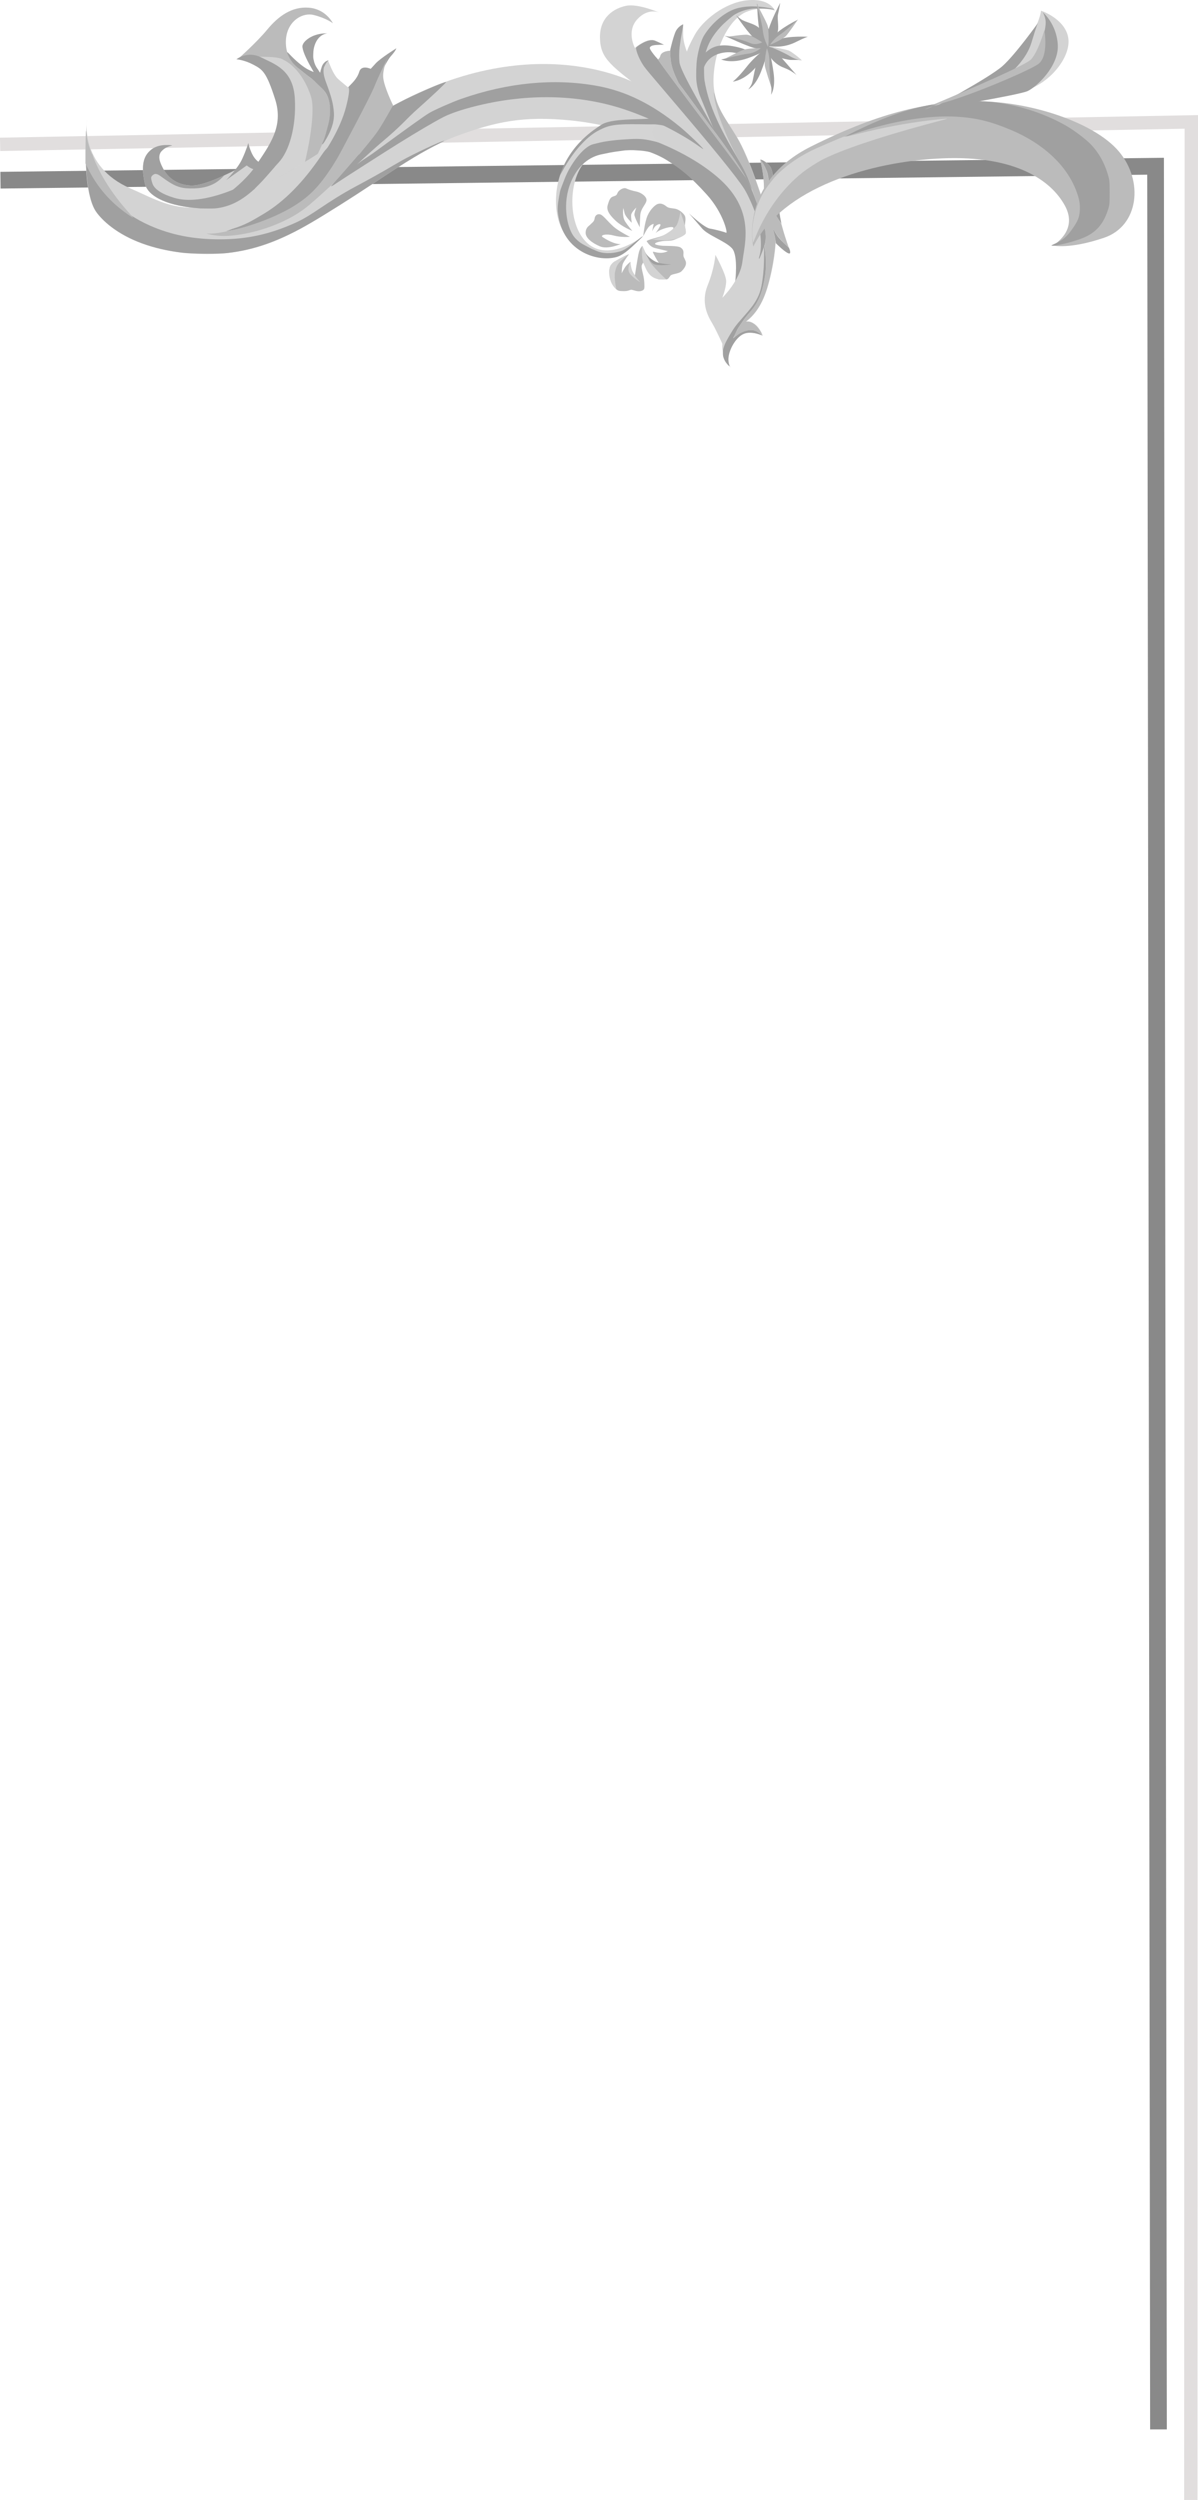 <?xml version="1.0" encoding="UTF-8" standalone="no"?>
<!-- Created with Inkscape (http://www.inkscape.org/) -->

<svg
   width="71.44mm"
   height="149.02mm"
   viewBox="0 0 71.44 149.02"
   version="1.1"
   id="svg1"
   xmlns="http://www.w3.org/2000/svg"
   xmlns:svg="http://www.w3.org/2000/svg">
  <defs
     id="defs1" />
  <g
     id="layer1"
     transform="translate(-218.379,-7.099)">
    <path
       style="fill:none;stroke:#898989;stroke-width:0.996;stroke-linecap:butt;stroke-linejoin:miter;stroke-dasharray:none;stroke-opacity:1"
       d="m 218.408,17.84 68.881,-0.832 0.173,134.907"
       id="path2" />
    <path
       style="fill:none;stroke:#e1dede;stroke-width:0.796;stroke-linecap:butt;stroke-linejoin:miter;stroke-dasharray:none;stroke-opacity:1"
       d="m 218.386,15.704 71.034,-1.339 -0.029,141.755"
       id="path2-9" />
    <g
       id="g26727"
       transform="translate(7.939,3.169)"
       style="display:inline">
      <g
         id="g23558"
         transform="translate(23.435)">
        <path
           id="path1080-9"
           d="m 230.842,20.779 c 0,0 0.207,-1.61 -0.184,-2.044 -0.391,-0.434 -1.427,-0.764 -1.795,-1.197 -0.368,-0.434 -0.775,-0.893 -0.775,-0.893 0,0 0.891,0.851 1.259,0.913 0.368,0.062 0.875,0.206 0.967,0.248 0.092,0.041 -0.161,-1.177 -1.174,-2.291 -1.013,-1.115 -1.565,-1.528 -2.348,-2.023 -0.783,-0.495 -1.887,-0.805 -2.532,-0.826 -0.644,-0.021 -1.404,0.083 -1.404,0.083 0,0 0.829,-0.33 1.956,-0.351 1.128,-0.021 1.243,-0.124 2.072,0.206 0.829,0.33 2.9,1.445 3.683,2.436 0.783,0.991 0.99,1.796 1.036,2.58 0.046,0.784 0.023,1.362 -0.138,1.837 -0.161,0.475 -0.621,1.321 -0.621,1.321 z"
           style="fill:#a0a0a0;fill-opacity:1;stroke:none;stroke-width:0.173px;stroke-linecap:butt;stroke-linejoin:miter;stroke-opacity:1" />
        <path
           id="path1058-5"
           d="m 206.272,12.948 0.27,-0.177 0.09,-0.153 c 0.427,-0.722 0.789,-1.382 0.978,-2.013 0.145,-0.485 0.286,-1.257 0.261,-1.41 -0.007,-0.041 -0.082,-0.033 -0.196,-0.127 -0.177,-0.145 -0.511,-0.418 -0.586,-0.51 -0.149,-0.183 -0.296,-0.459 -0.445,-0.837 -0.032,-0.082 -0.063,-0.153 -0.068,-0.158 -0.015,-0.015 -0.181,0.084 -0.24,0.198 -0.088,0.17 -0.097,0.208 -0.097,0.396 5.5e-4,0.227 0.045,0.37 0.21,0.836 0.225,0.633 0.297,0.915 0.352,1.261 0.095,0.601 0.046,0.999 -0.193,1.553 -0.099,0.23 -0.368,0.707 -0.423,0.75 -0.012,0.009 -0.021,0.02 -0.021,0.025 0,0.011 -0.108,0.288 -0.177,0.423 -0.032,0.063 -0.073,0.119 0.01,0.117 0.002,0.002 0.125,-0.077 0.274,-0.174 z"
           style="fill:#d3d3d3;fill-opacity:1;stroke:none;stroke-width:0.011" />
        <path
           id="path1050-9"
           d="m 205.914,13.183 c 0,0 1.152,-2.138 0.669,-3.398 -0.483,-1.259 -2.326,-1.598 -2.51,-3.022 -0.184,-1.424 0.875,-2.126 1.634,-1.94 0.76,0.186 1.151,0.495 1.151,0.495 0,0 -0.414,-0.846 -1.427,-0.929 -1.013,-0.083 -1.818,0.495 -2.486,1.301 -0.667,0.805 -1.749,1.755 -1.749,1.755 0,0 2.325,-0.227 2.67,0.041 0.345,0.268 1.588,1.651 1.68,2.333 0.092,0.681 -0.368,3.406 -0.437,3.654 -0.069,0.248 -0.069,0.268 -0.069,0.268 z"
           style="fill:#bbbbbb;fill-opacity:1;stroke:none;stroke-width:0.173px;stroke-linecap:butt;stroke-linejoin:miter;stroke-opacity:1" />
        <path
           id="path1048-4"
           d="m 202.51,15.106 c 0.714,-0.358 1.491,-0.79 2.312,-1.287 l 0.368,-0.223 0.074,-0.33 c 0.244,-1.085 0.378,-2.07 0.378,-2.777 9e-5,-0.531 -0.047,-0.754 -0.268,-1.27 -0.313,-0.729 -0.793,-1.331 -1.305,-1.635 -0.345,-0.205 -0.568,-0.253 -1.25,-0.266 l -0.506,-0.01 0.242,0.117 c 0.769,0.373 0.983,0.498 1.232,0.721 0.428,0.382 0.648,0.858 0.726,1.569 0.039,0.357 0.014,1.273 -0.046,1.675 -0.12,0.803 -0.367,1.534 -0.672,1.989 -0.065,0.096 -0.232,0.305 -0.373,0.464 -0.754,0.853 -0.972,1.092 -1.165,1.275 -0.117,0.111 -0.204,0.201 -0.193,0.201 0.011,0 0.212,-0.096 0.446,-0.213 z"
           style="fill:#d3d3d3;fill-opacity:1;stroke:none;stroke-width:0.022" />
        <path
           id="path964-3"
           d="m 230.448,25.232 c 0,0 -0.691,-1.569 -0.967,-2.023 -0.276,-0.454 -0.691,-1.239 -0.276,-2.271 0.414,-1.032 0.46,-1.817 0.46,-1.817 0,0 0.644,1.156 0.644,1.569 0,0.413 -0.23,0.991 -0.23,0.991 0,0 1.059,-1.032 1.197,-2.147 0.138,-1.115 0.783,-3.097 -1.473,-5.037 -2.256,-1.94 -5.892,-3.097 -8.746,-3.386 -2.854,-0.289 -4.511,0.083 -6.767,0.908 -2.256,0.826 -4.603,2.642 -6.997,4.129 -2.394,1.486 -4.557,2.931 -7.918,2.931 -3.36,0 -5.57,-1.156 -6.583,-2.436 -1.013,-1.28 -0.598,-5.615 -0.598,-5.615 0,0 -0.46,2.808 2.578,4.129 3.038,1.321 4.235,2.766 13.442,-3.551 9.207,-6.317 16.066,-3.097 16.894,-2.601 0.829,0.495 4.972,4.418 5.8,5.863 0.829,1.445 1.979,3.138 1.657,4.5 -0.322,1.362 -0.967,2.518 -1.427,3.427 -0.46,0.908 -0.875,1.032 -0.691,2.436 z"
           style="display:inline;fill:#d3d3d3;fill-opacity:1;stroke:none;stroke-width:0.173px;stroke-linecap:butt;stroke-linejoin:miter;stroke-opacity:1" />
        <path
           id="path948-4"
           d="m 230.237,25.178 c 0,0 -0.488,-0.555 0.228,-1.898 0.716,-1.343 2.474,-3.503 1.562,-5.926 -0.911,-2.423 -3.971,-5.956 -6.282,-7.736 -2.311,-1.781 -2.93,-2.16 -2.962,-3.416 -0.033,-1.255 0.846,-1.781 1.562,-1.927 0.716,-0.146 1.986,0.409 1.986,0.409 0,0 -0.684,-0.321 -1.335,0.409 -0.651,0.73 -0.13,1.693 -0.13,1.693 0,0 0.749,-0.642 1.204,-0.438 0.456,0.204 0.553,0.263 0.553,0.263 0,0 -0.879,-0.088 -0.879,0.175 0,0.263 1.432,1.664 1.432,1.664 0,0 3.613,4.788 4.036,5.459 0.423,0.671 1.432,1.898 1.465,4.496 0.033,2.598 -0.228,3.241 -0.716,3.883 -0.488,0.642 -1.335,1.431 -1.497,1.781 -0.163,0.35 -0.228,1.109 -0.228,1.109 z"
           style="fill:#d3d3d3;fill-opacity:1;stroke:none;stroke-width:0.173px;stroke-linecap:butt;stroke-linejoin:miter;stroke-opacity:1" />
        <path
           id="path841-9"
           d="m 204.158,13.941 c 0,0 -1.227,0.586 -1.868,1.163 -0.641,0.577 -1.478,1.284 -2.862,1.269 -1.383,-0.015 -3.544,-0.373 -3.792,-1.529 -0.248,-1.156 -0.048,-1.665 0.428,-2.025 0.476,-0.36 1.239,-0.22 1.239,-0.22 0,0 -1.027,0.164 -0.759,0.955 0.268,0.791 0.832,1.381 1.824,1.435 0.992,0.054 2.958,-1.122 3.268,-1.192 0.31,-0.07 2.521,0.144 2.521,0.144 z"
           style="display:inline;fill:#d3d3d3;fill-opacity:1;stroke:none;stroke-width:0.173px;stroke-linecap:butt;stroke-linejoin:miter;stroke-opacity:1" />
        <path
           id="path827-8"
           d="m 225.354,18.004 c 0,0 -2.035,1.615 -3.342,0.403 -1.244,-1.154 -1.13,-4.121 0.125,-5.06 1.255,-0.939 2.23,-0.883 3.692,-0.392 0,0 0.386,-0.2 0.394,-0.46 0.008,-0.26 -0.326,-0.336 -0.314,-0.726 0.012,-0.39 1.029,-1.19 1.029,-1.19 0,0 -0.379,0.444 -1.49,0.476 -1.111,0.031 -2.162,0.032 -2.655,0.391 -1.072,0.684 -2.62,2.102 -2.633,4.446 -0.013,2.344 1.595,3.24 2.879,3.279 1.284,0.039 2.314,-1.167 2.314,-1.167 z"
           style="fill:#d4d4d4;fill-opacity:1;stroke:none;stroke-width:0.173px;stroke-linecap:butt;stroke-linejoin:miter;stroke-opacity:1" />
        <path
           id="path833-0"
           d="m 220.455,14.197 c 0.354,-0.936 0.937,-1.717 1.78,-2.386 0.178,-0.141 0.591,-0.427 0.696,-0.482 0.36,-0.187 0.912,-0.264 2.127,-0.297 0.241,-0.006 0.508,-0.017 0.592,-0.024 0.633,-0.09 1.243,0.041 1.031,0.429 0,0 -0.406,-0.098 -0.713,-0.096 -0.306,0.003 -0.111,0.004 -0.825,-0.005 -1.393,-0.018 -1.784,0.037 -2.369,0.333 -0.374,0.19 -0.69,0.433 -1.048,0.807 -0.427,0.447 -0.838,1.023 -1.195,1.673 -0.077,0.141 -0.14,0.245 -0.139,0.232 7.6e-4,-0.013 0.029,-0.097 0.062,-0.185 z"
           style="fill:#a0a0a0;stroke:none;stroke-width:0.015" />
        <path
           id="path839-2"
           d="m 220.359,15.575 c 0.054,-0.335 0.054,-0.305 0.335,-1.027 0.281,-0.723 1.044,-1.864 1.693,-2.023 0.266,-0.065 0.473,-0.128 0.857,-0.182 0.384,-0.054 0.622,-0.082 1.286,-0.119 0.664,-0.037 0.945,-0.008 1.674,0.176 l 0.046,0.082 c 0.084,0.152 0.063,0.288 -0.068,0.429 -0.183,0.197 -0.475,0.03 -1.01,-0.006 -0.389,-0.017 -0.378,-0.041 -0.897,-0.011 -1.012,0.129 -1.002,0.162 -1.363,0.229 -0.665,0.123 -1.239,0.543 -1.627,1.191 -0.444,0.742 -0.612,1.652 -0.476,2.571 0.059,0.399 0.193,0.796 0.353,1.05 0.133,0.21 0.358,0.417 0.591,0.549 0.233,0.132 0.417,0.214 0.497,0.26 0.08,0.046 0.145,0.059 0.28,0.122 0.408,0.191 0.912,0.206 1.472,0.044 0.379,-0.109 0.916,-0.609 1.268,-0.86 0.113,-0.08 0.083,-0.034 -0.069,0.109 -0.457,0.429 -0.957,0.964 -1.439,1.095 -0.631,0.172 -1.426,0.045 -2.068,-0.331 -0.836,-0.489 -1.325,-1.315 -1.431,-2.414 -0.015,-0.333 0.04,-0.601 0.094,-0.937 z"
           style="fill:#a0a0a0;stroke:none;stroke-width:0.015" />
        <path
           id="path864-5"
           d="m 198.977,16.356 c -1.159,-0.082 -2.069,-0.31 -2.649,-0.665 -0.411,-0.252 -0.62,-0.518 -0.7,-0.894 -0.176,-0.824 -0.112,-1.39 0.201,-1.757 0.291,-0.342 0.673,-0.486 1.234,-0.463 0.206,0.009 0.25,0.02 0.156,0.04 -0.078,0.017 -0.245,0.079 -0.33,0.123 -0.103,0.053 -0.269,0.204 -0.314,0.285 -0.126,0.229 -0.09,0.479 0.131,0.904 0.309,0.595 0.778,0.933 1.44,1.038 0.156,0.025 0.395,0.027 0.541,0.005 0.361,-0.054 0.788,-0.192 1.369,-0.444 0.162,-0.07 0.3,-0.129 0.306,-0.132 0.025,-0.009 -0.182,0.192 -0.279,0.272 -0.33,0.271 -0.752,0.431 -1.255,0.479 -0.326,0.031 -0.707,0.021 -0.945,-0.025 -0.342,-0.066 -0.653,-0.222 -1.131,-0.569 -0.231,-0.167 -0.274,-0.196 -0.346,-0.226 -0.071,-0.03 -0.149,-0.037 -0.194,-0.017 -0.123,0.056 -0.195,0.143 -0.196,0.236 -6.9e-4,0.066 0.069,0.318 0.111,0.401 0.156,0.308 0.583,0.57 1.257,0.773 0.419,0.126 0.873,0.155 1.424,0.092 0.585,-0.067 1.268,-0.249 1.958,-0.52 0.411,-0.161 0.766,-0.358 1.158,-0.643 0.275,-0.298 1.73,-1.244 0.259,0.549 -0.307,0.265 -0.458,0.385 -0.656,0.521 -0.44,0.304 -0.902,0.5 -1.393,0.592 -0.244,0.045 -0.332,0.052 -0.72,0.05 -0.206,-6.79e-4 -0.402,-0.004 -0.437,-0.006 z"
           style="fill:#a0a0a0;stroke:none;stroke-width:0.011" />
        <path
           id="path866-5"
           d="m 200.487,14.671 c 0,0 0.691,-0.679 0.957,-1.26 0.267,-0.581 0.368,-0.96 0.368,-0.96 0,0 0.147,0.728 0.518,1.053 0.371,0.325 0.676,0.343 0.676,0.343 l -0.431,0.335 c 0,0 -0.568,-0.181 -0.713,-0.285 l -0.145,-0.104 z"
           style="fill:#a0a0a0;fill-opacity:1;stroke:none;stroke-width:0.173px;stroke-linecap:butt;stroke-linejoin:miter;stroke-opacity:1" />
        <path
           id="path870-2"
           d="m 230.611,25.854 c 0,0 -0.198,-0.126 -0.165,-0.593 0.033,-0.467 0.423,-1.226 0.911,-1.431 0.488,-0.204 1.139,0.117 1.139,0.117 0,0 -0.163,-0.467 -0.488,-0.701 -0.326,-0.234 -0.521,-0.146 -0.521,-0.146 0,0 0.797,-0.467 1.253,-1.927 0.456,-1.46 0.521,-2.759 0.521,-2.759 0,0 1.126,1.145 0.814,0.336 -0.312,-0.809 -0.732,-2.16 -0.57,-2.803 0.163,-0.642 0.293,-0.817 0.293,-0.817 0,0 -0.391,0.35 -0.553,0.058 -0.163,-0.292 -0.065,-1.109 -0.391,-1.431 -0.326,-0.321 -0.521,-0.321 -0.521,-0.321 0,0 0.228,0.876 0.228,1.576 v 1.08 c 0,0 -0.716,-2.336 -1.432,-3.678 -0.716,-1.343 -1.696,-2.142 -1.565,-4.01 0.13,-1.868 1.012,-3.36 1.923,-3.755 0.871,-0.378 1.725,-0.088 1.725,-0.088 0,0 -0.293,-0.759 -1.66,-0.613 -1.367,0.146 -2.669,1.226 -3.125,2.073 -0.456,0.847 -0.456,0.993 -0.456,0.993 0,0 -0.228,-0.525 -0.228,-1.022 V 5.38 c 0,0 -0.26,0.088 -0.423,0.38 -0.163,0.292 -0.358,1.197 -0.358,1.197 0,0 -0.521,0 -0.586,0.321 -0.065,0.321 -0.456,0.058 0.358,0.788 0.814,0.73 1.888,2.365 3.092,4 1.204,1.635 2.148,3.036 2.506,4.554 0.358,1.518 0.293,3.985 -0.065,4.861 -0.358,0.876 -1.139,1.445 -1.562,2.117 -0.423,0.671 -0.651,1.08 -0.586,1.518 0.056,0.346 0.262,0.563 0.491,0.739 z"
           style="display:inline;fill:#d3d3d3;fill-opacity:1;stroke:none;stroke-width:0.173px;stroke-linecap:butt;stroke-linejoin:miter;stroke-opacity:1" />
        <path
           id="path905-9"
           d="m 229.64,11.798 c 0,-0.006 -0.013,-0.043 -0.03,-0.082 -0.248,-0.589 -2,-3.421 -2.084,-4.06 -0.03,-0.233 -0.028,-0.639 0.006,-0.908 0.033,-0.268 0.093,-0.642 0.158,-0.991 0.029,-0.153 0.051,-0.301 0.049,-0.329 l -0.003,-0.05 -0.086,0.051 c -0.133,0.079 -0.253,0.2 -0.327,0.33 -0.074,0.132 -0.205,0.548 -0.313,0.999 -0.042,0.175 -0.042,0.176 -0.035,0.356 0.021,0.536 0.09,0.844 0.297,1.326 0.07,0.162 0.181,0.398 0.195,0.414 0.006,0.006 0.007,0.014 0.003,0.018 -0.004,0.004 -0.002,0.007 0.005,0.007 0.014,0 1.749,2.38 2.002,2.714 0.09,0.119 0.164,0.208 0.164,0.203 z"
           style="fill:#a0a0a0;stroke:none;stroke-width:0.011" />
        <path
           id="path928-8"
           d="m 231.852,15.212 c 8.6e-4,-0.013 -0.046,-0.147 -0.103,-0.298 -0.261,-0.684 -0.355,-0.871 -0.918,-1.825 -1.083,-1.837 -1.599,-3.078 -1.812,-4.356 -0.02,-0.121 -0.031,-0.376 -0.03,-0.733 9.1e-4,-0.514 0.005,-0.563 0.063,-0.807 0.148,-0.623 0.435,-1.138 0.932,-1.67 0.226,-0.242 0.67,-0.627 0.839,-0.728 0.309,-0.184 0.663,-0.301 1.048,-0.347 0.244,-0.029 0.861,-0.012 1.111,0.03 0.095,0.016 0.177,0.025 0.183,0.021 0.028,-0.025 -0.06,-0.052 -0.321,-0.099 -0.754,-0.135 -1.448,-0.117 -1.966,0.051 -0.676,0.22 -1.43,0.855 -1.885,1.59 -0.165,0.267 -0.331,0.814 -0.419,1.381 -0.051,0.327 -0.07,1.069 -0.036,1.365 0.04,0.344 0.127,0.67 0.271,1.009 0.278,0.666 0.544,1.33 0.816,1.989 0.034,0.027 0.66,0.897 0.959,1.328 0.554,0.799 0.855,1.301 1.242,2.071 0.014,0.028 0.027,0.041 0.028,0.028 z"
           style="fill:#a0a0a0;stroke:none;stroke-width:0.022" />
        <path
           id="path936-5"
           d="m 234.108,19.025 c 0.032,-0.029 0.018,-0.136 -0.036,-0.274 -0.019,-0.049 -0.025,-0.056 -0.181,-0.197 -0.243,-0.22 -0.414,-0.399 -0.525,-0.549 -0.055,-0.074 -0.159,-0.244 -0.228,-0.37 -0.022,-0.04 -0.038,-0.065 -0.035,-0.055 0.002,0.01 0.022,0.089 0.045,0.175 0.048,0.185 0.089,0.387 0.115,0.557 l 0.018,0.123 0.123,0.118 c 0.255,0.245 0.475,0.417 0.601,0.469 0.052,0.022 0.082,0.023 0.103,0.003 z"
           style="fill:#a0a0a0;stroke:none;stroke-width:0.008" />
        <path
           id="path940-7"
           d="m 233.591,17.212 c -0.026,-0.118 -0.078,-0.406 -0.094,-0.516 -0.026,-0.185 -0.035,-0.49 -0.017,-0.615 0.028,-0.199 0.178,-0.684 0.267,-0.86 0.018,-0.036 0.033,-0.068 0.033,-0.07 0,-0.002 -0.028,0.016 -0.062,0.041 -0.084,0.061 -0.181,0.102 -0.256,0.108 -0.08,0.006 -0.111,-0.002 -0.158,-0.039 -0.086,-0.067 -0.126,-0.209 -0.174,-0.604 -0.078,-0.645 -0.148,-0.815 -0.421,-1.026 -0.125,-0.097 -0.29,-0.186 -0.344,-0.186 -0.006,0 0.021,0.045 0.06,0.101 0.144,0.206 0.291,0.501 0.341,0.684 0.065,0.242 0.086,0.408 0.157,1.264 0.034,0.403 0.073,0.659 0.127,0.828 0.033,0.103 0.106,0.246 0.226,0.442 0.079,0.129 0.303,0.469 0.317,0.48 0.003,0.003 0.003,-0.011 -0.002,-0.031 z"
           style="fill:#a0a0a0;stroke:none;stroke-width:0.011" />
        <path
           id="path946-7"
           d="m 230.515,25.745 c 0,-0.002 -0.008,-0.024 -0.018,-0.049 -0.056,-0.141 -0.071,-0.389 -0.035,-0.572 0.107,-0.546 0.496,-1.115 0.876,-1.284 0.128,-0.057 0.225,-0.076 0.391,-0.076 0.203,-1.63e-4 0.391,0.037 0.626,0.123 0.053,0.02 0.099,0.034 0.101,0.031 0.007,-0.007 -0.182,-0.145 -0.277,-0.202 -0.305,-0.184 -0.645,-0.109 -0.915,0.013 -0.171,0.077 -0.181,0.095 -0.27,0.158 -0.089,0.062 -0.226,0.168 -0.285,0.22 0.046,-0.069 0.213,-0.427 0.26,-0.528 0.064,-0.104 0.041,-0.086 0.26,-0.403 0.116,-0.168 0.295,-0.413 0.49,-0.632 0.464,-0.522 0.701,-1.045 0.861,-1.894 0.084,-0.448 0.105,-0.691 0.095,-1.099 -0.007,-0.297 -0.017,-0.427 -0.054,-0.723 -0.051,-0.407 -0.051,-0.408 -0.052,0.197 -5.7e-4,0.675 -0.025,1.082 -0.092,1.573 -0.075,0.541 -0.168,0.85 -0.356,1.187 -0.176,0.315 -0.328,0.514 -0.8,1.048 -0.261,0.296 -0.362,0.415 -0.472,0.563 -0.178,0.237 -0.526,0.83 -0.616,1.048 -0.023,0.057 -0.058,0.157 -0.077,0.222 -0.032,0.11 -0.035,0.132 -0.035,0.294 -2.2e-4,0.158 0.003,0.186 0.03,0.278 0.017,0.056 0.054,0.145 0.082,0.196 0.065,0.118 0.195,0.277 0.245,0.299 0.021,0.009 0.037,0.015 0.037,0.013 z"
           style="fill:#a0a0a0;stroke:none;stroke-width:0.011" />
        <path
           id="path954-4"
           d="m 232.309,19.307 c 0.101,-0.225 0.245,-0.613 0.297,-0.799 0.075,-0.269 0.082,-0.598 0.02,-0.867 -0.211,-0.908 -0.736,-2.381 -1.065,-2.983 -0.109,-0.199 -0.79,-1.122 -2.379,-3.22 -1.424,-1.881 -2.774,-3.694 -2.894,-3.888 -0.047,-0.076 -0.104,-0.152 -0.125,-0.169 -0.059,-0.047 -0.293,-0.348 -0.356,-0.459 -0.069,-0.122 -0.069,-0.162 -0.001,-0.219 0.078,-0.066 0.177,-0.087 0.487,-0.103 l 0.276,-0.014 -0.282,-0.129 c -0.245,-0.112 -0.298,-0.129 -0.409,-0.129 -0.223,0 -0.535,0.129 -0.825,0.341 -0.128,0.094 -0.13,0.096 -0.115,0.181 0.048,0.282 0.257,0.739 0.479,1.046 0.128,0.177 0.337,0.427 1.453,1.736 2.625,3.077 4.073,4.86 4.518,5.56 0.215,0.339 0.587,1.173 0.729,1.637 0.277,0.903 0.343,1.876 0.164,2.403 -0.038,0.112 -0.016,0.171 0.028,0.074 z"
           style="fill:#a0a0a0;stroke:none;stroke-width:0.022" />
        <path
           id="path958-1"
           d="m 231.369,14.346 c 0,-0.006 -0.142,-0.244 -0.227,-0.382 -0.341,-0.551 -1.086,-1.61 -1.689,-2.4 -0.08,-0.105 -0.444,-0.597 -0.809,-1.094 -0.365,-0.497 -0.776,-1.054 -0.913,-1.239 -0.255,-0.343 -0.267,-0.362 -0.373,-0.587 -0.267,-0.57 -0.364,-0.945 -0.382,-1.477 l -0.007,-0.212 -0.076,0.009 c -0.259,0.03 -0.438,0.121 -0.489,0.249 -0.009,0.024 -0.026,0.07 -0.036,0.102 -0.013,0.038 -0.037,0.078 -0.07,0.112 l -0.051,0.053 0.037,0.058 c 0.145,0.228 1.139,1.564 3.005,4.037 1.019,1.35 1.743,2.32 1.958,2.62 0.103,0.144 0.122,0.167 0.122,0.152 z"
           style="fill:#bbbbbb;fill-opacity:1;stroke:none;stroke-width:0.011" />
        <path
           id="path962-1"
           d="m 230.944,23.916 c 0.297,-0.239 0.773,-0.369 1.051,-0.287 0.064,0.019 0.184,0.081 0.267,0.138 0.083,0.057 0.159,0.097 0.168,0.088 0.036,-0.032 -0.207,-0.39 -0.355,-0.525 -0.169,-0.153 -0.323,-0.225 -0.485,-0.225 h -0.104 l 0.229,-0.212 c 0.48,-0.444 0.82,-1.051 1.068,-1.905 0.203,-0.7 0.374,-1.605 0.439,-2.321 0.034,-0.372 0.031,-0.413 -0.043,-0.73 -0.043,-0.185 -0.075,-0.339 -0.071,-0.344 0.004,-0.004 0.077,0.102 0.161,0.237 0.138,0.221 0.689,0.828 0.724,0.797 0.008,-0.007 -0.045,-0.188 -0.117,-0.403 -0.072,-0.215 -0.166,-0.522 -0.21,-0.684 -0.056,-0.209 -0.117,-0.35 -0.212,-0.489 -0.229,-0.336 -0.398,-0.663 -0.446,-0.864 -0.025,-0.106 -0.075,-0.508 -0.112,-0.894 -0.079,-0.835 -0.126,-1.083 -0.256,-1.348 -0.101,-0.206 -0.296,-0.535 -0.297,-0.502 -3.3e-4,0.01 0.028,0.142 0.062,0.293 0.115,0.499 0.165,1.027 0.163,1.703 -0.001,0.392 -0.013,0.619 -0.03,0.584 -0.016,-0.032 -0.119,-0.328 -0.23,-0.657 -0.401,-1.192 -0.86,-2.323 -1.214,-2.99 -0.097,-0.183 -0.338,-0.581 -0.534,-0.883 -0.582,-0.894 -0.79,-1.315 -0.915,-1.851 -0.08,-0.34 -0.094,-0.182 -0.021,0.224 0.168,0.929 0.749,2.379 1.466,3.658 0.369,0.659 0.641,1.248 0.738,1.601 0.021,0.077 0.123,0.369 0.226,0.65 0.226,0.615 0.416,1.213 0.53,1.669 0.092,0.367 0.11,0.732 0.049,0.987 -0.026,0.11 -0.025,0.23 0.004,0.461 0.093,0.736 0.035,1.531 -0.164,2.239 -0.166,0.591 -0.354,0.947 -0.749,1.416 -0.225,0.267 -0.472,0.598 -0.623,0.832 -0.126,0.196 -0.338,0.623 -0.318,0.64 0.007,0.006 0.079,-0.042 0.159,-0.107 z"
           style="fill:#bbbbbb;fill-opacity:1;stroke:none;stroke-width:0.031" />
        <path
           id="path1002-7"
           d="m 200.525,19.016 c 1.67,-0.187 3.202,-0.74 5.045,-1.82 0.931,-0.546 2.281,-1.399 3.777,-2.386 2.029,-1.34 2.857,-1.838 3.939,-2.371 0.134,-0.066 0.228,-0.121 0.209,-0.121 -0.152,-0.003 -1.883,0.815 -2.52,1.176 -0.854,0.484 -1.04,0.631 -2.731,1.537 -1.86,0.997 -2.537,1.692 -3.632,2.183 -1.526,0.685 -2.881,0.981 -4.492,0.982 -1.583,8.17e-4 -2.894,-0.256 -4.166,-0.815 -1.65,-0.725 -2.949,-1.948 -3.685,-3.471 l -0.142,-0.294 0.019,0.336 c 0.066,1.136 0.245,1.994 0.516,2.472 0.175,0.309 0.544,0.698 0.974,1.025 1.053,0.802 2.459,1.317 4.207,1.541 0.514,0.066 2.184,0.082 2.685,0.026 z"
           style="fill:#a0a0a0;stroke:none;stroke-width:0.031" />
        <path
           id="path1008-2"
           d="m 194.918,16.867 c -0.017,-0.022 -0.143,-0.165 -0.28,-0.319 -0.937,-1.056 -1.621,-2.124 -2.053,-3.207 -0.042,-0.104 -0.07,-0.195 -0.063,-0.201 0.007,-0.006 0.002,-0.011 -0.011,-0.011 -0.037,0 -0.204,-0.475 -0.271,-0.769 -0.033,-0.145 -0.066,-0.354 -0.075,-0.464 -0.03,-0.397 -0.054,-0.045 -0.059,0.883 l -0.005,0.898 0.155,0.31 c 0.562,1.12 1.354,2.027 2.392,2.737 0.273,0.187 0.326,0.215 0.269,0.145 z"
           style="fill:#bbbbbb;fill-opacity:1;stroke:none;stroke-width:0.022" />
        <path
           id="path1016-8"
           d="m 207.061,14.854 c 0.385,-0.26 2.961,-1.908 3.694,-2.364 1.184,-0.736 2.184,-1.323 2.705,-1.589 0.494,-0.252 1.367,-0.53 2.358,-0.752 2.921,-0.654 5.854,-0.552 8.397,0.293 1.6,0.531 3.332,1.388 4.482,2.216 0.12,0.086 0.227,0.157 0.239,0.157 0.07,0 -0.918,-0.946 -1.395,-1.336 -1.641,-1.342 -3.224,-2.121 -4.937,-2.43 -2.559,-0.462 -5.33,-0.196 -8.105,0.779 -0.537,0.189 -1.592,0.654 -1.901,0.839 -0.292,0.174 -1.375,0.949 -3.153,2.256 -0.64,0.471 -0.901,0.577 -1.192,0.856 0.372,-0.378 1.346,-1.23 1.465,-1.33 1.357,-1.138 1.432,-1.357 2.222,-2.055 0.8,-0.708 1.691,-1.549 1.666,-1.572 -0.059,-0.053 -1.914,0.755 -2.774,1.208 l -0.494,0.26 -0.296,0.536 c -0.61,1.102 -0.774,1.316 -2.693,3.501 -0.328,0.374 -0.596,0.686 -0.596,0.693 0,0.034 0.065,-0.001 0.309,-0.166 z"
           style="fill:#a0a0a0;stroke:none;stroke-width:0.031" />
        <path
           id="path1022-6"
           d="m 200.783,17.664 c 0.898,-0.135 2.596,-0.751 3.5,-1.281 1.198,-0.703 1.834,-1.373 2.758,-2.855 0.29,-0.465 0.971,-1.706 0.948,-1.727 -0.008,-0.008 -0.299,0.175 -0.645,0.405 -0.347,0.23 -0.693,0.46 -0.77,0.51 -0.105,0.068 -0.213,0.198 -0.425,0.51 -1.077,1.586 -2.208,2.728 -3.422,3.453 -0.647,0.387 -1.108,0.665 -1.847,0.888 -0.441,0.172 -0.518,0.166 -0.096,0.098 z"
           style="fill:#a0a0a0;stroke:none;stroke-width:0.031" />
        <path
           id="path1026-1"
           d="m 200.812,17.975 c 1.391,-0.128 2.957,-0.666 4.05,-1.391 0.372,-0.247 0.696,-0.515 1.44,-1.19 0.649,-0.59 0.687,-0.628 1.369,-1.411 1.307,-1.5 1.692,-1.978 2.021,-2.508 0.228,-0.368 0.676,-1.177 0.652,-1.177 -0.034,0 -1.181,0.694 -1.566,0.947 -0.732,0.482 -0.841,0.561 -0.845,0.618 -0.005,0.076 -0.86,1.599 -1.125,2.006 -0.754,1.156 -1.304,1.727 -2.22,2.307 -0.909,0.575 -2.304,1.138 -3.545,1.43 -0.78,0.183 -1.164,0.245 -1.549,0.25 l -0.189,0.002 0.172,0.038 c 0.449,0.1 0.847,0.123 1.336,0.078 z"
           style="fill:#bbbbbb;fill-opacity:1;stroke:none;stroke-width:0.022" />
        <path
           id="path1028-0"
           d="m 206.996,13.552 c 0,0 1.497,-2.365 1.92,-3.445 0.423,-1.08 1.107,-2.511 1.4,-2.832 0.293,-0.321 0.326,-0.467 0.326,-0.467 0,0 -0.944,0.584 -1.237,0.905 -0.293,0.321 -0.293,0.321 -0.293,0.321 0,0 -0.553,-0.263 -0.684,0.175 -0.13,0.438 -0.488,0.73 -0.618,0.876 -0.13,0.146 0.195,-0.204 -0.163,1.197 -0.358,1.401 -1.302,2.773 -1.595,3.153 -0.293,0.38 -0.293,0.38 -0.293,0.38 z"
           style="fill:#a0a0a0;fill-opacity:1;stroke:none;stroke-width:0.173px;stroke-linecap:butt;stroke-linejoin:miter;stroke-opacity:1" />
        <path
           id="path1030-5"
           d="m 210.218,7.173 c 0,0 -0.423,0.817 -0.358,1.401 0.065,0.584 0.586,1.635 0.586,1.635 0,0 -0.586,1.051 -0.879,1.489 -0.293,0.438 -0.977,1.226 -1.107,1.401 -0.13,0.175 -1.302,0.204 -1.302,0.204 0,0 1.986,-3.708 2.181,-4.233 0.195,-0.525 0.879,-1.898 0.879,-1.898 z"
           style="fill:#bbbbbb;fill-opacity:1;stroke:none;stroke-width:0.173px;stroke-linecap:butt;stroke-linejoin:miter;stroke-opacity:1" />
        <path
           id="path1044-4"
           d="m 199.281,16.34 c 0.195,-0.029 2.148,-1.285 2.962,-2.511 0.814,-1.226 1.693,-2.336 1.172,-3.97 -0.521,-1.635 -0.749,-1.781 -1.302,-2.073 -0.553,-0.292 -1.009,-0.321 -1.009,-0.321 0,0 0.651,-0.525 1.465,-0.117 0.814,0.409 1.92,0.73 2.018,2.452 0.098,1.722 -0.358,3.153 -0.944,3.795 -0.586,0.642 -1.4,1.693 -1.953,1.927 -0.553,0.234 -2.409,0.817 -2.409,0.817 z"
           style="fill:#a0a0a0;fill-opacity:1;stroke:none;stroke-width:0.173px;stroke-linecap:butt;stroke-linejoin:miter;stroke-opacity:1" />
        <path
           id="path1054-5"
           d="m 206.353,12.389 c 0.42,-0.661 0.603,-1.238 0.562,-1.768 -0.041,-0.521 -0.141,-0.907 -0.462,-1.769 -0.158,-0.426 -0.16,-0.612 -0.153,-0.728 0.008,-0.121 -0.009,-0.14 0.133,-0.397 0.064,-0.116 0.165,-0.195 0.168,-0.201 0.009,-0.017 -0.139,0.033 -0.208,0.095 -0.075,0.067 -0.145,0.138 -0.193,0.271 -0.031,0.084 -0.098,0.306 -0.098,0.37 -0.069,-0.052 -0.104,-0.162 -0.157,-0.221 -0.121,-0.164 -0.201,-0.351 -0.241,-0.564 -0.021,-0.111 -0.024,-0.155 -0.018,-0.329 0.006,-0.215 0.028,-0.35 0.083,-0.519 0.122,-0.375 0.374,-0.634 0.679,-0.694 l 0.069,-0.014 -0.1,-8.174e-4 c -0.244,-0.002 -0.542,0.062 -0.774,0.166 -0.332,0.15 -0.583,0.393 -0.602,0.585 -0.021,0.211 0.2,0.747 0.554,1.343 0.066,0.111 0.118,0.203 0.116,0.205 -0.01,0.01 -0.308,-0.125 -0.414,-0.189 -0.314,-0.188 -0.69,-0.507 -1.043,-0.886 -0.133,-0.143 -0.161,-0.138 -0.078,0.048 0.141,0.316 0.302,0.563 0.719,0.885 0.063,0.049 0.333,0.276 0.501,0.397 0.385,0.278 0.496,0.429 0.662,0.577 0.381,0.341 0.519,0.623 0.599,1.027 0.067,0.44 0.023,0.898 -0.082,1.295 -0.079,0.295 -0.177,0.713 -0.312,1.019 -0.035,0.079 -0.079,0.141 -0.013,0.148 -0.05,0.033 0.049,-0.067 0.104,-0.153 z"
           style="fill:#a0a0a0;fill-opacity:1;stroke:none;stroke-width:0.011" />
        <path
           id="path1084-2"
           d="m 228.994,9.715 c 0,0 -0.376,-0.817 -0.016,-1.757 0.36,-0.941 1.412,-0.96 1.798,-0.889 0.386,0.07 1.418,0.281 1.72,-0.225 0.302,-0.507 0.152,-0.838 -0.071,-0.995 -0.223,-0.158 -0.613,-0.439 -0.613,-0.439 0,0 0.45,0.292 0.51,0.771 0.06,0.479 -0.111,0.728 -0.477,0.779 -0.366,0.05 -0.191,-0.105 -1.145,-0.278 -0.955,-0.174 -1.35,0.152 -1.598,0.364 -0.248,0.212 -0.975,1.671 -0.108,2.671 z"
           style="fill:#a0a0a0;fill-opacity:1;stroke:none;stroke-width:0.173px;stroke-linecap:butt;stroke-linejoin:miter;stroke-opacity:1" />
      </g>
      <g
         id="g24073-7"
         style="display:inline"
         transform="matrix(2.355,0,0,1.496,-370.848,-282.93)">
        <path
           style="fill:#bbbbbb;fill-opacity:1;stroke-width:0.28"
           d="m 265.906,201.58 c 0,0 -0.371,-2.551 1.463,-3.992 1.834,-1.441 3.029,-1.795 4.265,-1.795 1.236,0 2.885,0.803 3.524,1.984 0.639,1.181 0.515,2.977 -0.371,3.449 -0.886,0.472 -1.298,0.307 -1.298,0.307 0,0 0.659,-0.567 0.309,-1.583 -0.35,-1.016 -1.257,-2.008 -3.091,-1.89 -1.834,0.118 -4.08,1.181 -4.801,3.52 z"
           id="path19739-5" />
        <path
           style="fill:#a0a0a0;fill-opacity:1;stroke:none;stroke-width:0.024;stroke-opacity:1"
           d="m 273.548,201.459 c 0.187,-0.131 0.299,-0.279 0.428,-0.566 0.148,-0.328 0.186,-0.473 0.198,-0.75 0.011,-0.259 -0.013,-0.467 -0.09,-0.789 -0.245,-1.019 -0.837,-1.886 -1.658,-2.428 -0.517,-0.341 -0.875,-0.478 -1.376,-0.525 -0.706,-0.067 -1.645,0.178 -2.563,0.667 -0.123,0.066 -0.226,0.115 -0.23,0.111 -0.012,-0.016 0.437,-0.36 0.712,-0.545 0.719,-0.485 1.3,-0.726 1.992,-0.828 0.266,-0.039 0.794,-0.033 1.023,0.012 0.657,0.129 1.274,0.441 1.819,0.921 0.223,0.196 0.542,0.577 0.674,0.804 0.185,0.319 0.319,0.697 0.404,1.14 0.045,0.235 0.049,0.29 0.049,0.742 9e-5,0.457 -0.003,0.502 -0.049,0.717 -0.118,0.555 -0.302,0.878 -0.62,1.087 -0.213,0.14 -0.647,0.315 -0.777,0.314 -0.048,-5.3e-4 -0.041,-0.01 0.065,-0.085 z"
           id="path19920-5" />
        <path
           style="fill:#d3d3d3;fill-opacity:1;stroke:none;stroke-width:0.013;stroke-opacity:1"
           d="m 265.887,201.265 c -0.036,-0.665 0.09,-1.406 0.34,-2 0.056,-0.132 0.234,-0.488 0.248,-0.494 0.005,-0.002 0.009,-0.008 0.009,-0.014 0,-0.015 0.145,-0.226 0.233,-0.339 0.187,-0.241 0.391,-0.448 0.641,-0.649 0.111,-0.089 0.747,-0.523 0.83,-0.566 0.018,-0.009 0.033,-0.012 0.033,-0.006 0,0.013 0.095,-0.018 0.331,-0.111 0.634,-0.249 1.192,-0.416 1.772,-0.53 0.185,-0.037 0.484,-0.082 0.492,-0.075 0.003,0.003 -0.044,0.025 -0.104,0.049 -0.06,0.024 -0.251,0.104 -0.424,0.178 -1.21,0.517 -2.141,1.012 -2.621,1.395 -0.137,0.109 -0.385,0.361 -0.512,0.518 -0.512,0.638 -0.943,1.577 -1.207,2.628 -0.024,0.094 -0.045,0.173 -0.047,0.175 -0.002,0.002 -0.008,-0.07 -0.013,-0.159 z"
           id="path20569-8" />
        <path
           style="fill:#d3d3d3;fill-opacity:1;stroke:none;stroke-width:0.257;stroke-opacity:1"
           d="m 270.253,196.108 c 0,0 0.818,-0.415 1.84,-1.566 1.022,-1.15 1.099,-2.365 1.099,-2.365 0,0 0.613,0.32 0.69,1.087 0.077,0.767 -0.486,1.853 -1.125,2.109 -0.639,0.256 -1.942,0.32 -2.505,0.735 z"
           id="path20855-1" />
        <path
           style="fill:#a0a0a0;fill-opacity:1;stroke:none;stroke-width:0.261;stroke-opacity:1"
           d="m 270.372,196.126 c 0,0 1.508,-1.273 1.84,-1.736 0.332,-0.463 0.901,-1.721 0.901,-1.721 0,0 -0.035,0.102 -0.163,0.78 -0.128,0.678 -0.521,1.189 -0.521,1.189 0,0 0.511,-0.231 0.664,-0.777 0.153,-0.546 0.22,-0.97 0.217,-1.234 -0.002,-0.188 -0.072,-0.386 -0.072,-0.386 0,0 0.353,0.463 0.379,1.306 0.025,0.843 -0.537,1.67 -0.767,1.835 -0.23,0.165 -2.479,0.744 -2.479,0.744 z"
           id="path20857-1" />
        <path
           style="fill:#bbbbbb;fill-opacity:1;stroke:none;stroke-width:0.256;stroke-opacity:1"
           d="m 270.403,195.959 c 0,0 2.345,-1.538 2.53,-1.831 0.185,-0.293 0.343,-1.177 0.343,-1.177 0,0 0.122,1.059 -0.163,1.363 -0.285,0.304 -2.11,1.521 -2.711,1.645 z"
           id="path21419-1" />
      </g>
      <g
         id="g23881-5"
         style="display:inline"
         transform="matrix(-0.781,0.111,-0.111,-0.781,474.262,141.619)">
        <path
           style="display:inline;fill:#bbbbbb;fill-opacity:1;stroke-width:0.086"
           d="m 262.179,194.158 c 0,0 0.419,-0.083 0.563,-0.194 0.144,-0.111 0.363,-0.148 0.535,-0.182 0.172,-0.034 0.634,-0.33 0.553,-0.939 -0.082,-0.608 -0.169,-1.238 -0.581,-1.337 -0.412,-0.099 -0.583,-0.079 -0.741,-0.043 -0.158,0.035 -0.169,-0.006 -0.477,-0.131 -0.308,-0.125 -0.586,-0.038 -0.63,0.1 -0.044,0.139 -0.107,0.594 -0.061,1.058 0.045,0.464 0.058,0.654 -0.031,0.755 -0.089,0.101 -0.073,0.251 -0.191,-0.062 -0.118,-0.314 -0.135,-0.714 -0.487,-0.964 -0.353,-0.25 -0.45,-0.305 -0.628,-0.278 -0.178,0.027 -0.226,-0.058 -0.36,-0.068 -0.135,-0.01 -0.227,0.131 -0.344,0.244 -0.117,0.113 -0.653,0.044 -0.868,0.204 -0.215,0.159 -0.493,0.422 -0.415,0.733 0.078,0.31 0.132,0.301 0.089,0.514 -0.043,0.213 -0.061,0.354 0.135,0.538 0.196,0.184 1.129,0.276 1.381,0.336 0.252,0.06 0.536,0.156 0.497,0.228 -0.039,0.071 -0.279,0.114 -0.584,0.111 -0.304,-0.003 -0.616,-0.088 -0.878,-0.027 -0.262,0.061 -0.849,0.212 -0.933,0.348 -0.085,0.136 0.008,0.42 -0.034,0.62 -0.042,0.2 -0.183,0.534 -0.085,0.751 0.098,0.217 0.374,0.509 0.637,0.597 0.264,0.088 0.479,0.104 0.629,0.265 0.15,0.16 0.354,0.325 0.615,0.277 0.261,-0.048 0.743,-0.423 0.992,-0.939 0.249,-0.515 0.447,-1.326 0.447,-1.326 0,0 -0.345,0.522 -0.545,0.668 -0.201,0.147 -0.398,0.166 -0.368,0.127 0.03,-0.038 0.172,-0.474 0.188,-0.513 0.017,-0.039 -0.148,0.253 -0.319,0.361 -0.171,0.109 -0.486,0.166 -0.327,-0.059 0.159,-0.225 0.409,-0.476 0.409,-0.476 0,0 -0.202,0.16 -0.668,0.246 -0.467,0.086 -0.904,0.059 -0.645,-0.151 0.26,-0.21 0.685,-0.374 1.211,-0.435 0.526,-0.061 0.91,-0.126 0.854,-0.191 -0.056,-0.065 -0.162,-0.439 -0.57,-0.592 -0.408,-0.153 -0.872,-0.358 -0.914,-0.348 -0.041,0.01 0.239,-0.117 0.593,-0.056 0.354,0.061 0.519,0.196 0.543,0.15 0.024,-0.045 -0.262,-0.819 -0.362,-0.921 -0.1,-0.102 -0.1,-0.102 -0.1,-0.102 0,0 0.733,0.327 0.857,0.56 0.124,0.233 0.327,1.026 0.327,1.026 0,0 0.199,-0.12 0.34,-0.468 0.142,-0.348 0.534,-1.664 0.534,-1.664 0,0 0.259,0.507 0.241,0.736 -0.018,0.229 -0.045,0.328 -0.045,0.328 0,0 0.297,-0.167 0.46,-0.357 0.163,-0.19 0.308,-0.403 0.308,-0.403 0,0 -0.074,0.529 -0.205,0.729 -0.13,0.2 -0.541,0.615 -0.541,0.615 z"
           id="path4065-2-4" />
        <path
           style="display:inline;fill:#bbbbbb;fill-opacity:1;stroke-width:0.086"
           d="m 262.687,195.01 c 0,0 1.027,-0.294 1.585,0.045 0.558,0.34 0.992,0.784 0.923,1.181 -0.069,0.397 -0.332,0.462 -0.435,0.55 -0.102,0.088 -0.329,0.176 -0.385,0.401 -0.056,0.225 -0.247,0.354 -0.479,0.25 -0.231,-0.104 -0.588,-0.811 -1.007,-1.216 -0.419,-0.405 -0.964,-0.773 -0.964,-0.773 0,0 0.648,0.031 1.213,0.275 0.565,0.244 1.03,0.165 0.824,-0.013 -0.206,-0.179 -0.79,-0.673 -1.276,-0.701 z"
           id="path4931-0-0" />
        <path
           style="display:inline;fill:#bbbbbb;fill-opacity:1;stroke-width:0.086"
           d="m 261.684,195.871 c 0,0 0.698,0.379 1.152,0.95 0.454,0.571 0.561,0.923 0.411,1.247 -0.149,0.323 -0.25,0.517 -0.455,0.568 -0.205,0.051 -0.288,0.016 -0.4,0.218 -0.111,0.202 -0.508,0.382 -0.708,0.252 -0.201,-0.13 -0.404,-0.222 -0.739,-0.344 -0.335,-0.121 -0.755,-0.508 -0.637,-0.805 0.119,-0.297 0.508,-0.506 0.613,-1.005 0.105,-0.499 0.164,-0.887 0.164,-0.887 0,0 0.31,0.818 0.266,1.016 -0.044,0.198 -0.219,0.49 -0.219,0.49 0,0 0.424,-0.293 0.47,-0.509 0.045,-0.217 0.035,-0.581 0.035,-0.581 0,0 0.419,0.53 0.436,0.799 0.018,0.269 0.037,0.395 0.037,0.395 0,0 0.2,-0.616 0.012,-1.023 -0.189,-0.407 -0.438,-0.78 -0.438,-0.78 z"
           id="path4933-5-7" />
        <path
           style="display:inline;fill:#d3d3d3;fill-opacity:1;stroke:none;stroke-width:0.05;stroke-dasharray:none;stroke-opacity:1"
           d="m 262.229,194.134 c 0,0 1.31,-0.282 1.509,-0.713 0.199,-0.431 0.149,-0.887 0.066,-1.202 -0.083,-0.315 -0.307,-0.564 -0.307,-0.564 0,0 0.075,0.887 -0.091,1.335 -0.166,0.448 -0.298,0.663 -1.177,1.144 z"
           id="path23255-4-1" />
        <path
           style="display:inline;fill:#d3d3d3;fill-opacity:1;stroke:none;stroke-width:0.05;stroke-dasharray:none;stroke-opacity:1"
           d="m 261.102,194.648 c 0,0 0.216,-0.862 0.083,-1.343 -0.133,-0.481 -0.216,-0.862 -0.58,-1.144 -0.365,-0.282 -0.945,-0.282 -0.945,-0.282 0,0 0.937,1.127 1.086,1.625 0.149,0.497 0.356,1.144 0.356,1.144 z"
           id="path23326-5-2" />
        <path
           style="display:inline;fill:#d3d3d3;fill-opacity:1;stroke:none;stroke-width:0.05;stroke-dasharray:none;stroke-opacity:1"
           d="m 262.146,193.571 c 0,0 0.431,-0.514 0.133,-0.945 -0.298,-0.431 -0.647,-0.68 -0.647,-0.68 0,0 0.332,0.464 0.448,0.829 0.116,0.365 0.066,0.796 0.066,0.796 z"
           id="path23328-3-1" />
        <path
           style="display:inline;fill:#a0a0a0;fill-opacity:1;stroke:none;stroke-width:0.05;stroke-dasharray:none;stroke-opacity:1"
           d="m 260.952,194.138 c 0,0 -0.172,-0.705 -0.504,-0.962 -0.332,-0.257 -1.335,-0.224 -1.335,-0.224 0,0 0.812,0.124 1.169,0.373 0.356,0.249 0.62,0.639 0.669,0.813 z"
           id="path23330-7-8" />
        <path
           style="display:inline;fill:#d3d3d3;fill-opacity:1;stroke:none;stroke-width:0.049;stroke-dasharray:none;stroke-opacity:1"
           d="m 260.37,195.03 c 0,0 -0.905,-0.249 -1.427,-0.249 -0.522,0 -1.028,0.124 -1.212,0.32 -0.184,0.196 0.153,1.671 0.153,1.671 0,0 0.23,-0.746 0.445,-0.978 0.215,-0.231 1.274,-0.818 2.041,-0.764 z"
           id="path23332-6-5" />
      </g>
      <g
         id="g23859-1-2"
         style="display:inline"
         transform="matrix(0.506,0,0,0.506,159.685,-91.404)">
        <path
           style="fill:#a0a0a0;fill-opacity:1;stroke:none;stroke-width:0.3"
           d="m 190.323,194.319 c 0,0 -1.02,0.686 -2.048,1.989 -1.028,1.302 -1.606,1.715 -1.606,1.715 0,0 1.287,-0.074 2.692,-1.665 1.405,-1.591 1.351,-1.947 1.351,-1.947 0,0 -0.307,1.301 -0.091,2.278 0.216,0.978 0.608,1.791 0.605,2.237 -0.002,0.446 -0.048,0.641 -0.048,0.641 0,0 0.549,-0.729 0.298,-2.573 -0.252,-1.844 -0.538,-2.667 -0.538,-2.667 0,0 0.357,0.668 1.333,0.898 0.976,0.23 1.049,0.262 1.705,0.246 0.656,-0.017 0.682,0.041 0.682,0.041 -0.401,-0.62 -2.445,-1.367 -2.962,-1.486 -0.554,-0.128 -1.022,-0.035 -1.022,-0.035 0,0 0.968,-0.321 1.737,-0.963 0.769,-0.642 1.037,-1.197 1.436,-1.721 0.398,-0.524 0.479,-0.574 0.479,-0.574 0,0 -1.973,0.942 -2.859,1.935 -0.886,0.992 -1.032,1.027 -1.032,1.027 0,0 0.546,-1.004 0.513,-1.595 -0.032,-0.591 -0.83,-1.431 -0.982,-1.948 -0.153,-0.517 -0.439,-1.339 -0.439,-1.339 0,0 0.064,2.349 0.329,3.407 0.265,1.058 0.359,1.389 0.359,1.389 0,0 -0.487,-0.698 -1.318,-0.963 -0.83,-0.264 -1.829,0.187 -2.495,0.098 -0.666,-0.088 -0.756,-0.144 -0.756,-0.144 0,0 3.062,1.429 3.755,1.502 0.667,0.07 0.919,0.218 0.919,0.218 z"
           id="path6612-76-3" />
        <path
           style="display:inline;fill:#a0a0a0;fill-opacity:1;stroke:none;stroke-width:0.3"
           d="m 190.285,193.939 c 0,0 -1.225,0.106 -2.755,0.748 -1.53,0.641 -2.236,0.723 -2.236,0.723 0,0 1.162,0.559 3.162,-0.153 2,-0.711 2.125,-1.049 2.125,-1.049 0,0 -0.898,0.989 -1.183,1.949 -0.285,0.96 -0.336,1.861 -0.554,2.25 -0.218,0.389 -0.352,0.537 -0.352,0.537 0,0 0.834,-0.371 1.507,-2.107 0.673,-1.735 0.821,-2.594 0.821,-2.594 0,0 -0.011,0.757 0.731,1.431 0.742,0.674 1.12,0.655 1.702,0.959 0.582,0.303 0.928,0.617 0.928,0.617 0,0 -2.155,-2.498 -2.553,-2.904 -0.398,-0.407 -0.877,-0.525 -0.877,-0.525 0,0 1.002,0.188 1.987,-0.001 0.984,-0.189 1.487,-0.545 2.089,-0.81 0.602,-0.266 0.697,-0.27 0.697,-0.27 0,0 -2.182,-0.131 -3.438,0.308 -1.256,0.439 -1.4,0.399 -1.4,0.399 0,0 0.964,-0.614 1.222,-1.147 0.258,-0.533 -0.033,-1.654 0.084,-2.18 0.117,-0.526 0.264,-1.385 0.264,-1.385 0,0 -1.082,2.086 -1.362,3.14 -0.28,1.054 -0.359,1.389 -0.359,1.389 0,0 -0.088,-0.847 -0.686,-1.481 -0.598,-0.633 -1.69,-0.723 -2.23,-1.122 -0.54,-0.4 -0.591,-0.492 -0.591,-0.492 0,0 1.683,2.52 2.312,2.821 0.629,0.301 0.944,0.948 0.944,0.948 z"
           id="path6612-6-4-4" />
        <path
           style="fill:#bbbbbb;fill-opacity:1;stroke-width:0.311"
           d="m 190.826,193.937 c 0,0 -0.503,-0.852 -0.611,-1.871 -0.108,-1.019 -0.754,-3.257 -0.754,-3.257 0,0 1.221,2.238 1.329,2.673 0.108,0.434 0.144,1.921 0.036,2.456 z"
           id="path552-4-2" />
        <path
           style="display:inline;fill:#d3d3d3;stroke-width:0.244"
           d="m 194.814,195.539 c 0,0 -0.778,-0.111 -1.462,-0.541 -0.684,-0.43 -2.391,-1.128 -2.391,-1.128 0,0 1.994,0.353 2.317,0.499 0.322,0.146 1.259,0.846 1.536,1.17 z"
           id="path552-3-1-8" />
        <path
           style="display:inline;fill:#bbbbbb;fill-opacity:1;stroke-width:0.261"
           d="m 191.069,193.665 c 0,0 0.445,-0.706 1.162,-1.177 0.717,-0.471 2.139,-1.817 2.139,-1.817 0,0 -1.206,1.78 -1.489,2.027 -0.282,0.248 -1.374,0.844 -1.812,0.967 z"
           id="path552-9-0-5" />
        <path
           style="display:inline;fill:#bbbbbb;fill-opacity:1;stroke-width:0.261"
           d="m 190.693,194.09 c 0,0 0.32,0.771 0.292,1.628 -0.029,0.858 0.179,2.791 0.179,2.791 0,0 -0.687,-2.008 -0.726,-2.381 -0.039,-0.374 0.103,-1.609 0.255,-2.038 z"
           id="path552-9-9-9-6" />
        <path
           style="display:inline;fill:#bbbbbb;fill-opacity:1;stroke-width:0.261"
           d="m 189.969,194.075 c 0,0 -0.623,0.558 -1.476,0.655 -0.853,0.098 -2.734,0.588 -2.734,0.588 0,0 1.885,-0.975 2.248,-1.069 0.364,-0.094 0.907,-0.141 1.362,-0.156 z"
           id="path552-9-9-2-6-4" />
        <path
           style="display:inline;fill:#bbbbbb;fill-opacity:1;stroke-width:0.307"
           d="m 190.132,193.389 c 0,0 -0.715,0.426 -1.466,0.074 -0.75,-0.352 -2.5,-0.743 -2.5,-0.743 0,0 1.919,-0.289 2.257,-0.212 0.338,0.077 0.811,0.322 1.198,0.563 z"
           id="path552-9-9-2-1-6-2" />
      </g>
    </g>
  </g>
</svg>
